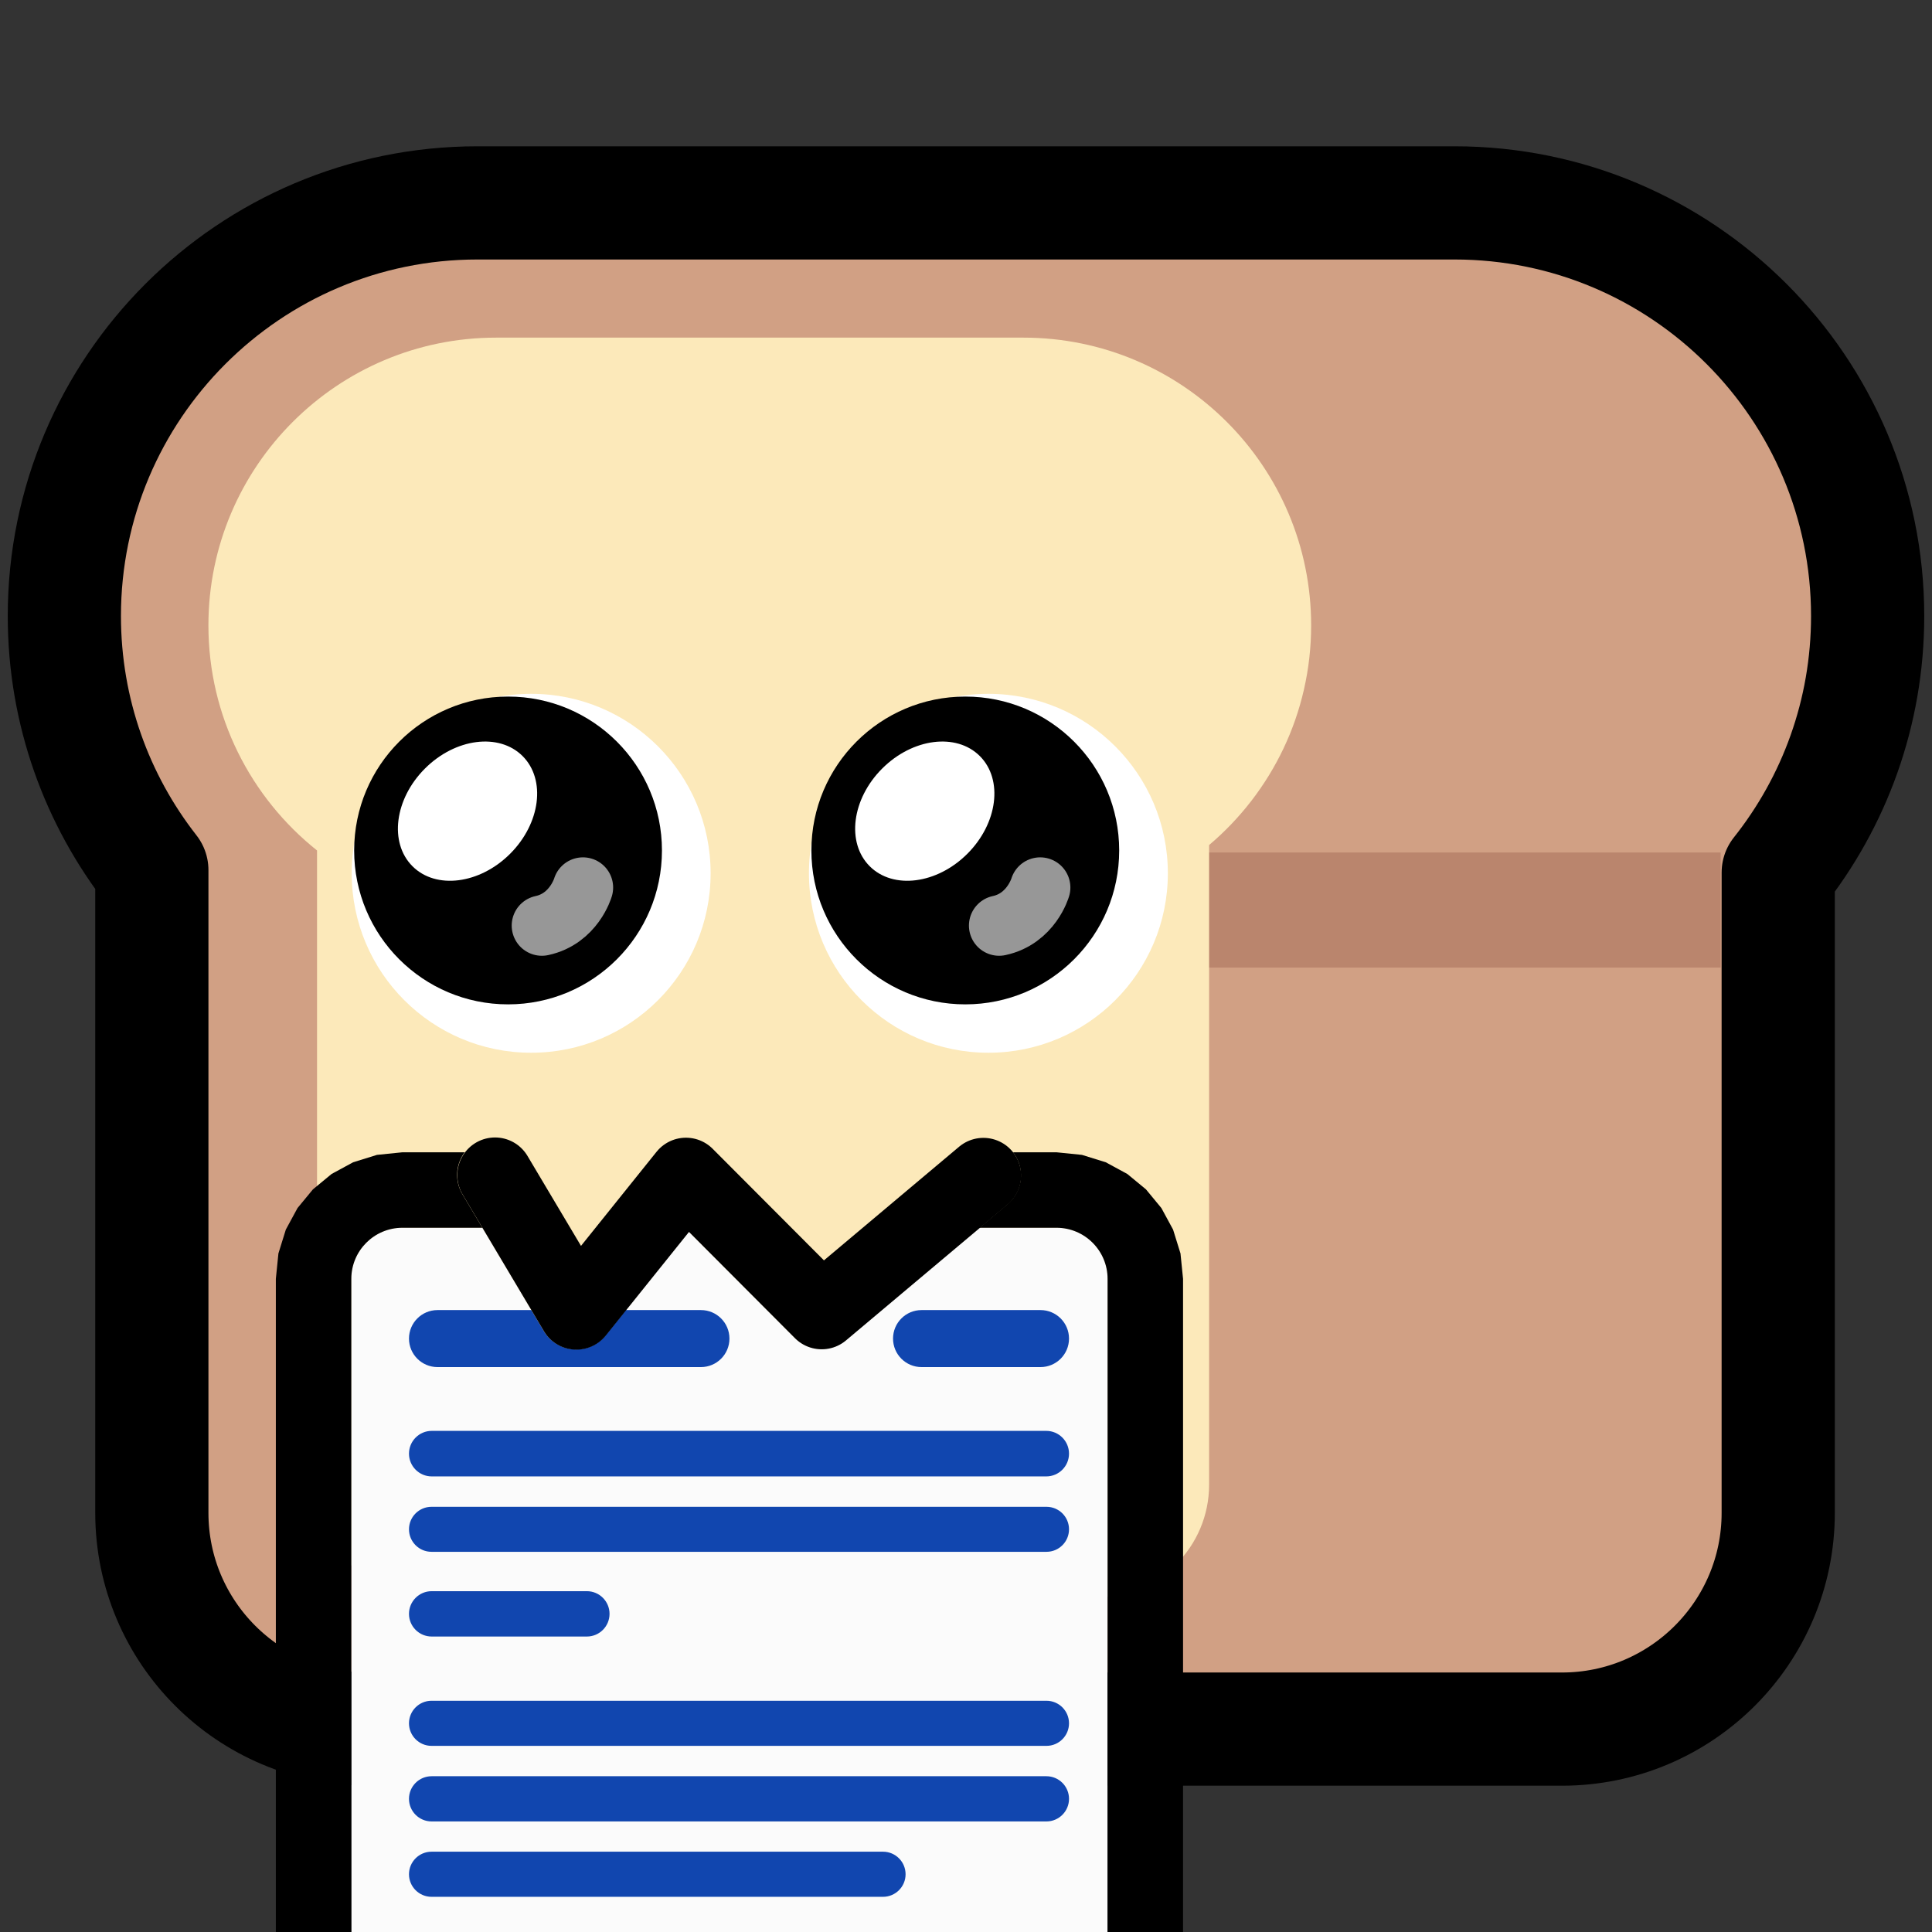 <?xml version="1.0" encoding="UTF-8" standalone="no"?>
<!DOCTYPE svg PUBLIC "-//W3C//DTD SVG 1.1//EN" "http://www.w3.org/Graphics/SVG/1.1/DTD/svg11.dtd">
<svg width="100%" height="100%" viewBox="0 0 256 256" version="1.1" xmlns="http://www.w3.org/2000/svg" xmlns:xlink="http://www.w3.org/1999/xlink" xml:space="preserve" xmlns:serif="http://www.serif.com/" style="fill-rule:evenodd;clip-rule:evenodd;stroke-linecap:round;stroke-linejoin:round;stroke-miterlimit:1.5;">
    <rect x="0" y="0" width="256" height="256" fill="#333333" stroke="none"/>
    <rect id="neobread_nom_homework" x="0" y="0" width="256" height="256" style="fill:none;"/>
    <clipPath id="_clip1">
        <rect x="0" y="0" width="256" height="256"/>
    </clipPath>
    <g clip-path="url(#_clip1)">
        <path id="Crust" d="M192.734,26.885C222.946,26.885 247.473,51.413 247.473,81.624C247.473,94.467 243.041,106.282 235.623,115.623L235.623,200.464C235.623,216.277 222.785,229.115 206.972,229.115L48.771,229.115C32.958,229.115 20.12,216.277 20.12,200.464L20.12,115.297C12.857,106.008 8.527,94.318 8.527,81.624C8.527,51.413 33.054,26.885 63.266,26.885L192.734,26.885Z" style="fill:rgb(209,160,132);stroke:black;stroke-width:15px;"/>
        <rect id="Shadow" x="122.332" y="112.959" width="105.66" height="15.248" style="fill:rgb(186,133,109);"/>
        <path id="Slice" d="M42.009,112.691C33.24,105.704 27.616,94.934 27.616,82.861C27.616,61.82 44.698,44.738 65.738,44.738L135.611,44.738C156.652,44.738 173.734,61.82 173.734,82.861C173.734,94.528 168.481,104.979 160.213,111.974L160.213,196.732C160.213,204.964 153.53,211.647 145.299,211.647L56.924,211.647C48.692,211.647 42.009,204.964 42.009,196.732L42.009,112.691Z" style="fill:rgb(252,233,186);"/>
        <g id="Eyes">
            <g id="Right-eye" serif:id="Right eye">
                <circle id="Eye-white" serif:id="Eye white" cx="130.968" cy="115.715" r="23.779" style="fill:white;"/>
                <circle id="Pupil" cx="127.906" cy="112.691" r="20.392"/>
                <path id="Eye-reflection-top" serif:id="Eye reflection top" d="M116.892,101.838C120.92,97.81 126.719,97.069 129.835,100.185C132.95,103.3 132.21,109.1 128.182,113.127C124.154,117.155 118.355,117.896 115.239,114.78C112.124,111.665 112.864,105.865 116.892,101.838Z" style="fill:white;"/>
                <path id="Eye-reflection-bottom" serif:id="Eye reflection bottom" d="M137.831,117.603C137.831,117.603 136.632,121.739 132.389,122.644" style="fill:none;stroke:rgb(151,151,151);stroke-width:8px;"/>
            </g>
            <g id="Left-eye" serif:id="Left eye">
                <circle id="Eye-white1" serif:id="Eye white" cx="70.382" cy="115.715" r="23.779" style="fill:white;"/>
                <circle id="Pupil1" serif:id="Pupil" cx="67.32" cy="112.691" r="20.392"/>
                <path id="Eye-reflection-top1" serif:id="Eye reflection top" d="M56.306,101.838C60.333,97.81 66.133,97.069 69.248,100.185C72.364,103.3 71.623,109.1 67.595,113.127C63.568,117.155 57.768,117.896 54.653,114.78C51.537,111.665 52.278,105.865 56.306,101.838Z" style="fill:white;"/>
                <path id="Eye-reflection-bottom1" serif:id="Eye reflection bottom" d="M77.244,117.603C77.244,117.603 76.045,121.739 71.803,122.644" style="fill:none;stroke:rgb(151,151,151);stroke-width:8px;"/>
            </g>
        </g>
        <g id="Homework">
            <path id="Paper" d="M146.761,169.456L146.761,280.49C146.761,284.227 143.727,287.261 139.99,287.261L53.322,287.261C49.585,287.261 46.551,284.227 46.551,280.49L46.551,169.456C46.551,165.719 49.585,162.685 53.322,162.685L139.99,162.685C143.727,162.685 146.761,165.719 146.761,169.456Z" style="fill:rgb(251,251,251);"/>
            <path d="M156.761,169.456L156.761,280.49L156.42,283.861L155.437,287.022L153.889,289.874L151.848,292.348L149.374,294.389L146.522,295.937L143.361,296.92L139.99,297.261L53.322,297.261L49.951,296.92L46.79,295.937L43.938,294.389L41.464,292.348L39.423,289.874L37.875,287.022L36.892,283.861L36.551,280.49L36.551,169.456L36.892,166.086L37.875,162.924L39.423,160.072L41.464,157.598L43.938,155.557L46.79,154.009L49.951,153.027L53.322,152.685L139.99,152.685L143.361,153.027L146.522,154.009L149.374,155.557L151.848,157.598L153.889,160.072L155.437,162.924L156.42,166.086L156.761,169.456ZM146.761,169.456C146.761,165.719 143.727,162.685 139.99,162.685L53.322,162.685C49.585,162.685 46.551,165.719 46.551,169.456L46.551,280.49C46.551,284.227 49.585,287.261 53.322,287.261L139.99,287.261C143.727,287.261 146.761,284.227 146.761,280.49L146.761,169.456Z"/>
            <g id="Writing">
                <path d="M96.656,177.369C96.656,179.454 94.963,181.146 92.878,181.146L57.971,181.146C55.886,181.146 54.193,179.454 54.193,177.369C54.193,175.283 55.886,173.591 57.971,173.591L92.878,173.591C94.963,173.591 96.656,175.283 96.656,177.369Z" style="fill:rgb(17,70,175);"/>
                <path d="M141.65,192.616C141.65,194.281 140.298,195.633 138.633,195.633L57.21,195.633C55.545,195.633 54.193,194.281 54.193,192.616C54.193,190.95 55.545,189.598 57.21,189.598L138.633,189.598C140.298,189.598 141.65,190.95 141.65,192.616Z" style="fill:rgb(17,70,175);"/>
                <path d="M141.65,202.641C141.65,204.287 140.314,205.623 138.669,205.623L57.175,205.623C55.529,205.623 54.193,204.287 54.193,202.641C54.193,200.995 55.529,199.659 57.175,199.659L138.669,199.659C140.314,199.659 141.65,200.995 141.65,202.641Z" style="fill:rgb(17,70,175);"/>
                <path d="M141.65,228.348C141.65,229.997 140.311,231.336 138.662,231.336L57.181,231.336C55.532,231.336 54.193,229.997 54.193,228.348C54.193,226.698 55.532,225.359 57.181,225.359L138.662,225.359C140.311,225.359 141.65,226.698 141.65,228.348Z" style="fill:rgb(17,70,175);"/>
                <path d="M141.65,238.355C141.65,240.008 140.308,241.35 138.655,241.35L57.188,241.35C55.535,241.35 54.193,240.008 54.193,238.355C54.193,236.701 55.535,235.359 57.188,235.359L138.655,235.359C140.308,235.359 141.65,236.701 141.65,238.355Z" style="fill:rgb(17,70,175);"/>
                <path d="M119.994,248.349C119.994,249.999 118.654,251.338 117.004,251.338L57.182,251.338C55.532,251.338 54.193,249.999 54.193,248.349C54.193,246.699 55.532,245.359 57.182,245.359L117.004,245.359C118.654,245.359 119.994,246.699 119.994,248.349Z" style="fill:rgb(17,70,175);"/>
                <path d="M80.767,213.844C80.767,215.502 79.421,216.849 77.762,216.849L57.198,216.849C55.539,216.849 54.193,215.502 54.193,213.844C54.193,212.186 55.539,210.839 57.198,210.839L77.762,210.839C79.421,210.839 80.767,212.186 80.767,213.844Z" style="fill:rgb(17,70,175);"/>
                <path d="M141.65,177.369C141.65,179.454 139.957,181.146 137.872,181.146L122.11,181.146C120.024,181.146 118.332,179.454 118.332,177.369C118.332,175.283 120.024,173.591 122.11,173.591L137.872,173.591C139.957,173.591 141.65,175.283 141.65,177.369Z" style="fill:rgb(17,70,175);"/>
            </g>
        </g>
        <path id="Food-hider" serif:id="Food hider" d="M65.575,150.689L130.285,150.742C132.385,150.743 134.261,152.058 134.979,154.031C135.698,156.005 135.106,158.217 133.498,159.569L112.072,177.582C110.084,179.253 107.148,179.125 105.314,177.286C105.314,177.286 91.27,163.205 91.27,163.205L80.245,176.936C79.219,178.214 77.632,178.908 75.997,178.793C74.362,178.679 72.887,177.77 72.049,176.361L61.274,158.245C60.354,156.699 60.336,154.778 61.226,153.215C62.116,151.652 63.776,150.687 65.575,150.689Z" style="fill:rgb(252,233,186);"/>
        <path id="Mouth" d="M65.596,155.72L76.372,173.837L90.892,155.752L108.879,173.787L130.306,155.773" style="fill:none;stroke:black;stroke-width:10px;"/>
    </g>
</svg>
